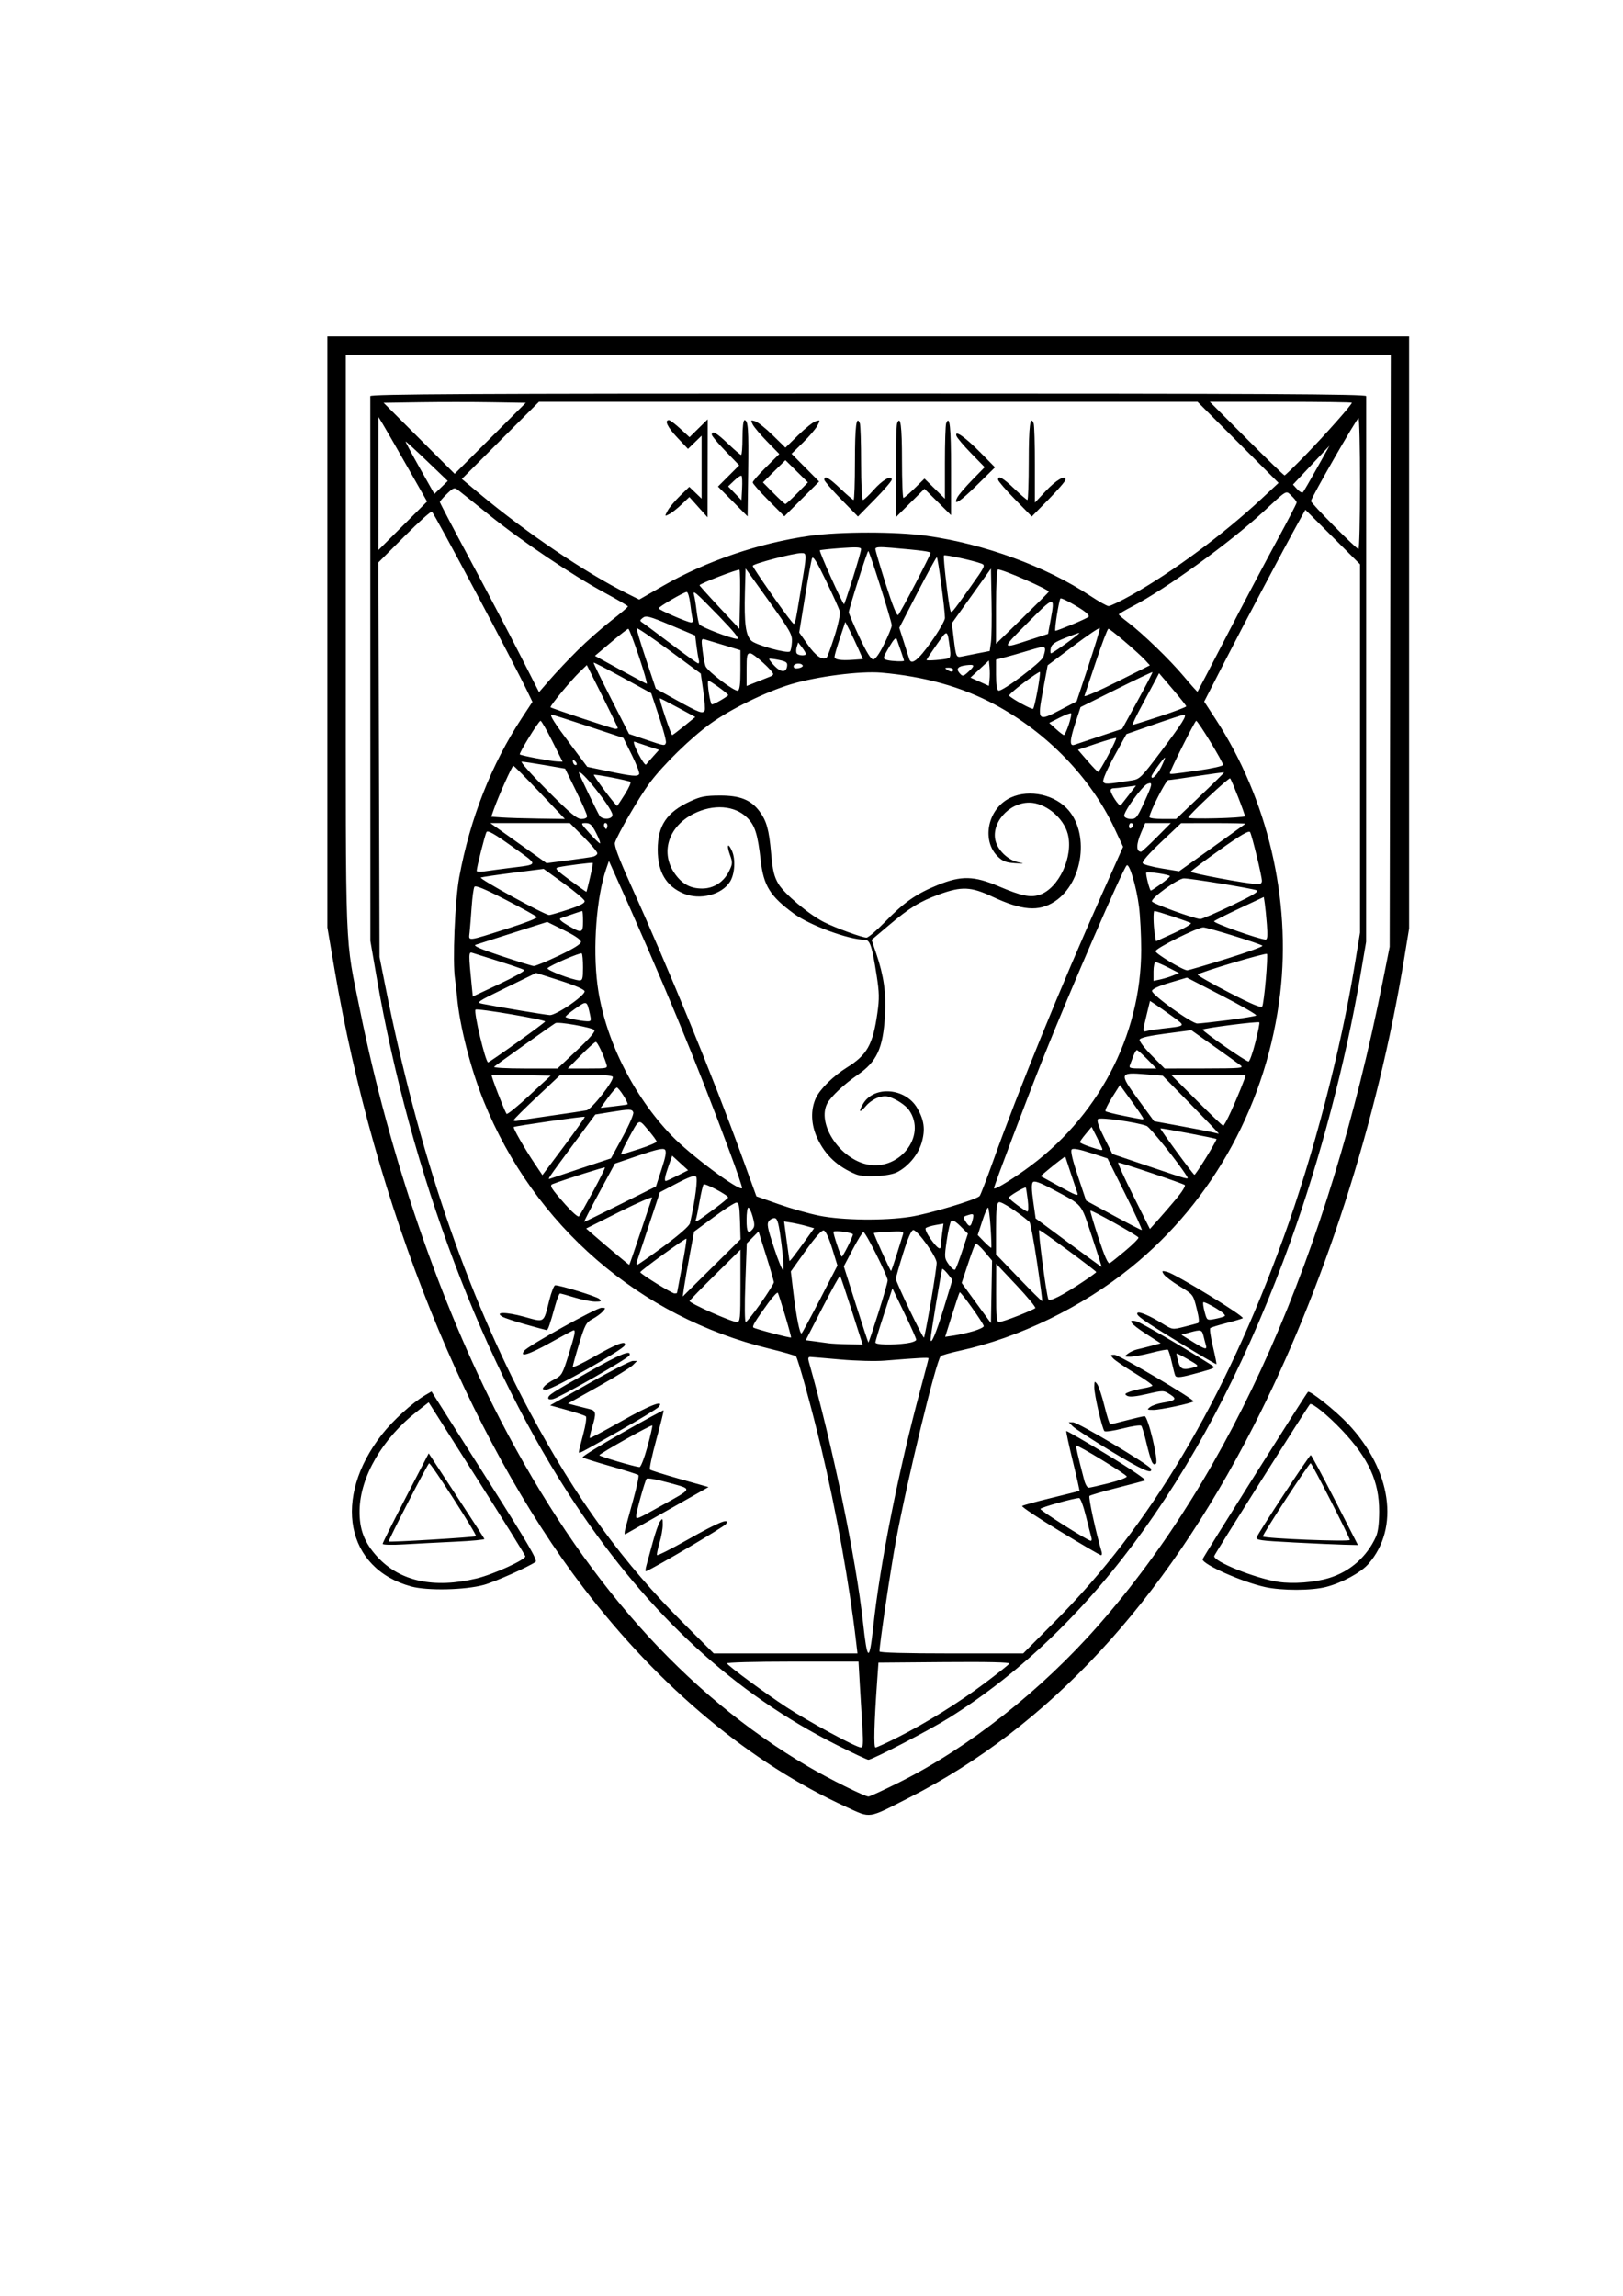 <?xml version="1.0" encoding="UTF-8" standalone="no"?>
<svg
   xmlns:dc="http://purl.org/dc/elements/1.1/"
   xmlns:cc="http://creativecommons.org/ns#"
   xmlns:rdf="http://www.w3.org/1999/02/22-rdf-syntax-ns#"
   xmlns:svg="http://www.w3.org/2000/svg"
   xmlns="http://www.w3.org/2000/svg"
   xmlns:sodipodi="http://sodipodi.sourceforge.net/DTD/sodipodi-0.dtd"
   xmlns:inkscape="http://www.inkscape.org/namespaces/inkscape"
   width="210mm"
   height="297mm"
   viewBox="0 0 210 297"
   version="1.1"
   id="svg8"
   inkscape:version="1.0.2-2 (e86c870879, 2021-01-15)"
   sodipodi:docname="abjuration.svg">
  <defs
     id="defs2" />
  <sodipodi:namedview
     id="base"
     pagecolor="#ffffff"
     bordercolor="#666666"
     borderopacity="1.0"
     inkscape:pageopacity="0.0"
     inkscape:pageshadow="2"
     inkscape:zoom="0.98994949"
     inkscape:cx="562.05196"
     inkscape:cy="452.7968"
     inkscape:document-units="mm"
     inkscape:current-layer="layer1"
     inkscape:document-rotation="0"
     showgrid="false"
     inkscape:window-width="3736"
     inkscape:window-height="2126"
     inkscape:window-x="93"
     inkscape:window-y="-11"
     inkscape:window-maximized="1" />
  <g
     inkscape:label="Layer 1"
     inkscape:groupmode="layer"
     id="layer1">
    <path
       style="fill:#000000;stroke-width:0.265"
       d="M 109.524,233.77 C 97.138,228.123 85.341,218.294 75.514,205.431 60.444,185.706 48.487,156.001 43.273,125.334 l -0.913,-5.367 V 81.736 43.506 h 69.982 69.982 v 38.308 38.308 l -0.65,3.96 c -3.46,21.079 -10.448,42.765 -19.454,60.374 -11.737,22.948 -26.528,38.905 -44.587,48.102 -5.435,2.768 -4.883,2.685 -8.11,1.214 z m 6.875,-3.219 c 8.98,-4.491 18.321,-11.86 25.741,-20.308 17.309,-19.707 29.674,-47.729 36.798,-83.394 l 0.872,-4.366 0.072,-38.298 0.072,-38.298 H 112.348 44.741 l 6e-5,37.24 c 6e-5,41.517 -0.148,37.75 1.868,47.691 3.804,18.76 10.333,37.798 18.131,52.868 10.702,20.682 23.836,35.466 39.864,44.869 2.694,1.581 7.26,3.848 7.767,3.858 0.162,0.003 1.974,-0.835 4.028,-1.862 z m -8.158,-4.825 C 95.04,219.089 84.059,208.987 74.529,194.715 62.564,176.797 53.092,151.703 48.718,126.333 l -0.796,-4.617 -0.006,-35.07 c -0.003,-19.289 -0.004,-35.219 -0.003,-35.401 0.002,-0.264 13.066,-0.331 64.429,-0.331 51.363,0 64.427,0.067 64.429,0.331 0.002,0.182 2.7e-4,16.141 -0.003,35.464 l -0.006,35.133 -0.787,4.606 c -1.877,10.982 -5.179,23.532 -8.954,34.033 -10.463,29.104 -25.456,50.025 -44.279,61.784 -2.51,1.568 -9.876,5.392 -10.385,5.391 -0.154,-2.1e-4 -2.007,-0.868 -4.117,-1.929 z m 3.346,-2.237 c -0.089,-1.419 -0.238,-3.919 -0.333,-5.556 l -0.171,-2.977 h -8.581 c -4.829,0 -8.518,0.101 -8.438,0.231 0.253,0.409 4.966,3.877 7.714,5.676 2.839,1.859 8.997,5.193 9.605,5.201 0.296,0.004 0.335,-0.48 0.203,-2.575 z m 4.53,1.282 c 3.724,-1.877 7.918,-4.487 11.339,-7.056 1.643,-1.234 3.059,-2.361 3.148,-2.505 0.105,-0.171 -2.807,-0.237 -8.389,-0.192 l -8.551,0.07 -0.169,2.381 c -0.39,5.495 -0.467,8.599 -0.214,8.599 0.143,0 1.418,-0.584 2.835,-1.298 z m -5.347,-12.395 c -0.884,-7.562 -2.58,-16.976 -4.508,-25.033 -1.228,-5.128 -3.017,-11.621 -3.273,-11.877 -0.111,-0.111 -1.655,-0.557 -3.431,-0.99 -16.838,-4.112 -30.464,-15.913 -36.967,-32.016 -1.701,-4.212 -3.135,-9.819 -3.451,-13.494 -0.069,-0.8 -0.186,-1.836 -0.26,-2.302 -0.345,-2.169 -0.017,-10.163 0.54,-13.177 1.404,-7.591 4.168,-14.619 8.102,-20.604 l 1.369,-2.083 -0.588,-1.224 c -1.907,-3.972 -11.954,-22.887 -12.417,-23.378 -0.101,-0.107 -1.7,1.327 -3.554,3.185 l -3.371,3.379 0.074,25.522 0.074,25.522 0.736,3.704 c 4.269,21.487 10.445,39.684 18.734,55.194 5.953,11.14 12.035,19.483 19.989,27.422 l 3.778,3.77 h 9.301 9.301 z m -27.119,-9.904 c 0.14,-0.483 0.509,-1.83 0.821,-2.994 0.312,-1.164 0.727,-2.352 0.923,-2.639 0.33,-0.483 0.357,-0.452 0.357,0.415 0,0.515 -0.186,1.562 -0.413,2.327 -0.227,0.764 -0.376,1.481 -0.331,1.592 0.045,0.111 1.808,-0.774 3.918,-1.968 4.058,-2.295 5.546,-2.904 5.01,-2.049 -0.219,0.35 -9.036,5.559 -10.341,6.11 -0.109,0.046 -0.084,-0.311 0.056,-0.794 z m -2.761,-4.626 c 0.103,-0.412 0.569,-2.119 1.035,-3.792 0.467,-1.673 0.774,-3.123 0.683,-3.222 -0.091,-0.099 -1.713,-0.618 -3.604,-1.154 -1.892,-0.536 -3.522,-1.051 -3.622,-1.144 -0.1,-0.093 2.201,-1.52 5.113,-3.17 2.913,-1.65 5.329,-2.96 5.369,-2.91 0.04,0.05 -0.384,1.753 -0.942,3.785 -0.559,2.032 -0.928,3.776 -0.821,3.875 0.107,0.099 1.855,0.649 3.884,1.221 l 3.69,1.041 -5.277,2.991 c -2.902,1.645 -5.371,3.045 -5.486,3.11 -0.115,0.065 -0.125,-0.219 -0.022,-0.631 z m 4.551,-2.986 c 4.319,-2.409 4.231,-2.169 1.112,-3.04 -1.527,-0.426 -2.775,-0.649 -2.891,-0.515 -0.214,0.246 -1.35,4.311 -1.35,4.831 0,0.454 0.099,0.414 3.129,-1.276 z m -1.671,-7.695 c 0.401,-1.46 0.683,-2.7 0.627,-2.755 -0.132,-0.13 -6.842,3.642 -6.845,3.847 -0.002,0.144 4.503,1.478 5.191,1.537 0.164,0.014 0.626,-1.169 1.027,-2.63 z m -8.866,0.645 c 0,-0.111 0.253,-1.142 0.563,-2.29 0.317,-1.176 0.462,-2.177 0.331,-2.292 -0.128,-0.113 -1.22,-0.479 -2.426,-0.815 l -2.194,-0.61 5.071,-2.871 c 2.789,-1.579 5.321,-2.871 5.626,-2.871 h 0.555 l -0.557,0.557 c -0.306,0.306 -2.318,1.546 -4.472,2.755 l -3.915,2.199 1.039,0.273 c 0.572,0.15 1.367,0.352 1.767,0.448 0.839,0.202 0.882,0.516 0.327,2.345 -0.217,0.715 -0.354,1.341 -0.304,1.391 0.05,0.05 1.879,-0.922 4.065,-2.16 3.723,-2.108 5.672,-2.855 4.842,-1.855 -0.181,0.218 -2.48,1.617 -5.11,3.109 -5.361,3.042 -5.21,2.964 -5.21,2.687 z m -3.969,-6.924 c 0,-0.407 0.387,-0.659 5.141,-3.354 4.2,-2.381 5.633,-2.967 5.377,-2.2 -0.126,0.378 -8.932,5.416 -9.885,5.655 -0.348,0.087 -0.633,0.042 -0.633,-0.102 z m -0.513,-1.536 c 0.19,-0.229 0.79,-0.643 1.333,-0.92 0.923,-0.471 1.041,-0.676 1.804,-3.131 0.824,-2.651 0.939,-3.206 0.667,-3.206 -0.082,0 -1.443,0.725 -3.025,1.61 -2.765,1.548 -4.071,1.949 -3.357,1.03 0.502,-0.646 9.323,-5.55 9.982,-5.55 0.567,0 0.575,0.026 0.155,0.491 -0.244,0.27 -0.844,0.706 -1.332,0.969 -0.802,0.432 -0.968,0.74 -1.713,3.187 -0.454,1.49 -0.826,2.833 -0.826,2.985 0,0.151 1.22,-0.424 2.712,-1.278 3.011,-1.725 4.281,-2.195 4.008,-1.486 -0.219,0.572 -9.324,5.707 -10.126,5.711 -0.541,0.003 -0.58,-0.054 -0.282,-0.413 z m -2.397,-8.006 c -1.382,-0.389 -2.741,-0.841 -3.02,-1.006 -1.082,-0.639 0.488,-0.633 2.831,0.012 2.686,0.739 2.471,0.882 3.243,-2.16 0.268,-1.055 0.608,-1.918 0.756,-1.918 0.687,0 5.361,1.441 5.705,1.759 0.332,0.306 0.256,0.358 -0.529,0.356 -0.504,-0.001 -1.69,-0.238 -2.636,-0.527 -0.946,-0.289 -1.806,-0.526 -1.911,-0.527 -0.105,-10e-4 -0.382,0.683 -0.615,1.519 -0.73,2.62 -0.949,3.242 -1.133,3.22 -0.098,-0.012 -1.309,-0.339 -2.691,-0.728 z m 44.964,39.113 c 0.889,-8.219 3.278,-20.228 6.113,-30.731 0.575,-2.132 1.046,-3.934 1.046,-4.006 0,-0.127 -1.312,-0.058 -5.689,0.301 -1.164,0.095 -3.724,0.03 -5.689,-0.146 -1.965,-0.175 -3.735,-0.325 -3.933,-0.331 -0.25,-0.008 -0.309,0.171 -0.192,0.583 3.057,10.756 6.119,25.49 7.025,33.801 0.551,5.054 0.818,5.162 1.319,0.529 z m 23.542,-0.728 c 12.337,-12.42 21.87,-28.44 29.564,-49.676 3.852,-10.632 7.376,-24.146 9.208,-35.313 l 0.671,-4.092 V 96.825 73 l -3.535,-3.528 -3.535,-3.528 -0.931,1.679 c -1.778,3.205 -7.005,13.083 -9.577,18.098 l -2.586,5.041 1.496,2.296 c 6.71,10.293 9.766,23.278 8.339,35.429 -1.649,14.044 -8.595,26.811 -19.305,35.48 -6.331,5.125 -14.496,9.098 -22.12,10.764 -1.259,0.275 -2.386,0.598 -2.504,0.718 -0.596,0.605 -4.301,15.87 -5.792,23.866 -0.671,3.599 -2.127,13.404 -2.127,14.324 0,0.165 3.394,0.26 9.297,0.26 h 9.297 z m 0.62,-11.64 c -2.799,-1.701 -5.002,-3.17 -4.895,-3.265 0.107,-0.095 1.802,-0.563 3.766,-1.04 1.965,-0.477 3.604,-0.893 3.644,-0.923 0.04,-0.03 -0.347,-1.76 -0.858,-3.844 -0.512,-2.084 -0.887,-3.831 -0.834,-3.884 0.053,-0.053 2.451,1.334 5.33,3.081 2.879,1.747 5.068,3.234 4.863,3.303 -0.204,0.069 -1.859,0.506 -3.678,0.971 -1.819,0.465 -3.403,0.93 -3.52,1.033 -0.168,0.148 0.831,4.75 1.565,7.211 0.076,0.255 0.041,0.46 -0.078,0.456 -0.119,-0.004 -2.506,-1.399 -5.305,-3.1 z m 4.06,0.792 c -0.076,-0.255 -0.397,-1.505 -0.712,-2.778 -0.315,-1.273 -0.707,-2.312 -0.871,-2.309 -0.706,0.015 -4.964,1.212 -5.01,1.408 -0.049,0.207 6.073,4.08 6.516,4.122 0.119,0.011 0.154,-0.188 0.077,-0.443 z m 2.302,-7.022 c 1.282,-0.326 2.307,-0.71 2.278,-0.853 -0.057,-0.281 -6.377,-4.136 -6.53,-3.983 -0.082,0.082 0.178,1.212 1.022,4.45 0.142,0.546 0.403,0.989 0.579,0.986 0.176,-0.004 1.369,-0.273 2.651,-0.599 z m 0.19,-4.161 c -2.397,-1.452 -4.596,-2.879 -4.887,-3.17 l -0.529,-0.529 h 0.555 c 0.657,0 9.941,5.539 10.088,6.019 0.237,0.77 -1.122,0.167 -5.226,-2.32 z m 5.345,1.422 c -0.139,-0.27 -0.463,-1.384 -0.72,-2.476 -0.257,-1.091 -0.554,-2.081 -0.66,-2.198 -0.106,-0.118 -1.18,0.038 -2.385,0.346 -1.206,0.308 -2.278,0.464 -2.382,0.346 -0.307,-0.345 -1.323,-4.746 -1.313,-5.694 0.008,-0.793 0.04,-0.828 0.371,-0.391 0.199,0.263 0.626,1.543 0.947,2.844 0.322,1.301 0.661,2.364 0.753,2.361 0.093,-0.002 1.062,-0.239 2.153,-0.525 1.091,-0.286 2.12,-0.522 2.285,-0.525 0.435,-0.007 1.83,5.776 1.479,6.127 -0.19,0.19 -0.353,0.123 -0.528,-0.217 z m -0.235,-7.095 c 0.268,-0.203 0.982,-0.451 1.587,-0.551 1.751,-0.288 1.931,-0.492 0.971,-1.099 -0.832,-0.527 -0.861,-0.527 -2.955,-0.04 -1.412,0.329 -2.262,0.41 -2.558,0.244 -0.381,-0.213 -0.339,-0.288 0.3,-0.531 0.409,-0.155 1.215,-0.358 1.792,-0.45 0.577,-0.092 1.097,-0.246 1.156,-0.341 0.059,-0.095 -0.964,-0.823 -2.272,-1.618 -1.309,-0.795 -2.568,-1.654 -2.8,-1.909 -0.389,-0.429 -0.376,-0.464 0.165,-0.464 0.592,0 10.445,5.809 10.225,6.028 -0.241,0.241 -4.276,1.097 -5.172,1.098 -0.849,5.3e-4 -0.885,-0.03 -0.439,-0.369 z m 3.262,-4.046 c -0.065,-0.109 -0.271,-0.888 -0.457,-1.732 -0.187,-0.843 -0.417,-1.581 -0.511,-1.64 -0.095,-0.058 -1.057,0.124 -2.138,0.404 -1.081,0.281 -2.323,0.509 -2.76,0.507 -0.765,-0.004 -0.775,-0.018 -0.265,-0.404 0.291,-0.22 0.827,-0.465 1.191,-0.545 0.364,-0.08 1.197,-0.29 1.852,-0.468 l 1.191,-0.322 -1.918,-1.239 c -1.982,-1.28 -2.465,-1.919 -1.213,-1.605 0.563,0.141 6.049,3.336 9.613,5.598 0.657,0.417 0.647,0.424 -1.455,1.012 -2.314,0.647 -2.95,0.735 -3.129,0.434 z m 2.461,-1.095 c 0.615,-0.171 0.567,-0.233 -0.788,-1.015 -0.793,-0.458 -1.472,-0.804 -1.507,-0.769 -0.035,0.035 0.057,0.504 0.206,1.042 0.284,1.029 0.626,1.15 2.09,0.742 z m -1.969,-3.221 c -4.758,-2.896 -5.666,-3.542 -5.379,-3.829 0.208,-0.208 1.658,0.417 3.222,1.391 1.281,0.797 1.292,0.799 2.776,0.425 0.819,-0.206 1.627,-0.421 1.796,-0.478 0.223,-0.075 0.183,-0.593 -0.147,-1.906 -0.452,-1.801 -0.455,-1.805 -2.197,-2.862 -0.959,-0.582 -1.886,-1.282 -2.06,-1.556 -0.289,-0.456 -0.252,-0.482 0.436,-0.31 1.115,0.278 10.14,5.808 9.786,5.997 -0.167,0.089 -1.137,0.376 -2.156,0.637 -1.019,0.262 -1.939,0.549 -2.045,0.64 -0.106,0.09 0.045,1.161 0.336,2.378 0.291,1.218 0.495,2.248 0.454,2.288 -0.041,0.041 -2.211,-1.226 -4.822,-2.815 z m 3.461,0.347 c -0.076,-0.255 -0.216,-0.79 -0.311,-1.191 -0.194,-0.813 -0.337,-0.847 -1.818,-0.436 l -1.04,0.289 1.437,0.894 c 1.64,1.021 1.925,1.094 1.732,0.443 z m 2.412,-3.736 c 0.205,-0.115 -0.217,-0.506 -1.143,-1.06 -0.807,-0.483 -1.527,-0.819 -1.6,-0.747 -0.072,0.072 0.003,0.631 0.168,1.243 0.297,1.102 0.307,1.11 1.274,0.929 0.536,-0.1 1.121,-0.264 1.3,-0.364 z m -48.227,-0.721 c -0.773,-2.415 -1.454,-4.44 -1.514,-4.5 -0.06,-0.06 -1.084,1.789 -2.276,4.108 l -2.167,4.217 1.133,0.146 c 0.623,0.08 1.43,0.191 1.794,0.246 0.364,0.055 1.511,0.116 2.549,0.136 l 1.887,0.036 z m 7.119,4.222 c 0.675,-0.092 1.224,-0.301 1.219,-0.463 -0.005,-0.162 -0.7,-1.724 -1.545,-3.47 l -1.536,-3.175 -1.101,3.362 c -0.606,1.849 -1.101,3.486 -1.101,3.638 0,0.309 2.172,0.367 4.064,0.108 z m -3.688,-3.909 c 0.666,-2.097 1.212,-4.004 1.212,-4.238 0,-0.561 -2.851,-6.237 -3.133,-6.237 -0.12,0 -0.741,0.998 -1.38,2.218 l -1.162,2.218 1.56,4.926 c 0.858,2.709 1.589,4.926 1.625,4.926 0.036,0 0.611,-1.716 1.277,-3.812 z m 8.465,-0.612 1.125,-3.693 -0.606,-0.76 c -0.333,-0.418 -0.652,-0.705 -0.708,-0.638 -0.105,0.125 -1.523,8.652 -1.514,9.105 0.017,0.859 0.73,-0.823 1.702,-4.014 z m -20.512,0.963 c -0.452,-1.516 -0.88,-2.854 -0.952,-2.972 -0.071,-0.118 -0.632,0.477 -1.247,1.323 -1.686,2.321 -2.093,2.994 -1.918,3.17 0.166,0.166 4.758,1.38 4.873,1.288 0.036,-0.029 -0.304,-1.293 -0.756,-2.809 z m 18.839,-1.745 c 0.423,-2.448 0.765,-4.749 0.76,-5.113 -0.01,-0.782 -2.475,-4.233 -3.023,-4.233 -0.25,0 -0.696,1.02 -1.318,3.014 -0.517,1.657 -0.941,3.14 -0.941,3.294 0,0.416 3.503,7.74 3.638,7.605 0.063,-0.063 0.461,-2.118 0.884,-4.567 z m 5.546,3.722 c 0.72,-0.214 1.31,-0.499 1.31,-0.633 0,-0.323 -2.984,-4.513 -3.118,-4.379 -0.057,0.057 -0.503,1.376 -0.991,2.93 l -0.887,2.827 1.189,-0.178 c 0.654,-0.098 1.778,-0.353 2.498,-0.567 z m -19.865,-4.139 2.24,-4.339 -0.688,-2.229 c -0.43,-1.393 -0.84,-2.259 -1.093,-2.31 -0.257,-0.051 -1.107,0.902 -2.328,2.612 l -1.923,2.693 0.322,2.679 c 0.377,3.139 0.847,5.482 1.071,5.336 0.087,-0.057 1.167,-2.056 2.399,-4.443 z m -10.31,-1.706 v -4.683 l -3.241,3.204 c -1.783,1.762 -3.286,3.304 -3.342,3.426 -0.116,0.255 5.422,2.727 6.12,2.732 0.424,0.003 0.463,-0.395 0.463,-4.68 z m 2.624,2.244 c 0.934,-1.329 1.698,-2.546 1.698,-2.704 0,-0.159 -0.446,-1.704 -0.991,-3.434 l -0.991,-3.145 -0.761,0.768 -0.761,0.768 -0.184,5.093 c -0.108,2.987 -0.086,5.088 0.054,5.082 0.131,-0.006 1.003,-1.099 1.936,-2.427 z m 28.946,-6.695 c -0.543,-0.65 -1.067,-1.093 -1.163,-0.985 -0.097,0.108 -0.537,1.29 -0.979,2.626 l -0.803,2.429 0.825,1.143 c 0.454,0.629 1.306,1.798 1.893,2.598 l 1.068,1.455 0.073,-4.042 0.073,-4.042 z m 4.34,8.32 c 1.132,-0.447 2.139,-0.894 2.239,-0.992 0.1,-0.098 -0.996,-1.429 -2.436,-2.957 l -2.617,-2.778 -0.011,3.77 c -0.01,3.151 0.053,3.77 0.379,3.77 0.214,0 1.316,-0.366 2.447,-0.814 z m 2.46,-6.957 c -0.412,-2.743 -0.85,-5.074 -0.973,-5.18 -1.464,-1.27 -3.631,-2.679 -3.938,-2.56 -0.309,0.119 -0.386,0.801 -0.386,3.448 v 3.3 l 2.947,3.066 c 1.621,1.686 2.982,3.032 3.023,2.99 0.042,-0.042 -0.261,-2.32 -0.674,-5.063 z m 6.146,2.422 c 0.837,-0.562 1.521,-1.066 1.521,-1.12 0,-0.161 -7.165,-5.438 -7.383,-5.438 -0.178,0 0.885,8.076 1.179,8.95 0.129,0.384 1.887,-0.514 4.683,-2.391 z m -44.575,-7.749 c -0.061,-1.971 -0.145,-2.376 -0.489,-2.352 -0.228,0.016 -1.548,0.865 -2.932,1.888 l -2.517,1.859 -0.563,3.007 c -0.31,1.654 -0.641,3.543 -0.736,4.198 l -0.173,1.191 3.742,-3.704 3.742,-3.704 z m -8.143,9.315 c 0,-0.043 0.295,-1.613 0.655,-3.49 0.36,-1.877 0.61,-3.457 0.555,-3.513 -0.111,-0.111 -5.973,4.142 -5.973,4.333 0,0.212 4.09,2.747 4.432,2.747 0.182,2e-5 0.331,-0.035 0.331,-0.077 z m 13.513,-6.322 c -0.326,-2.546 -0.507,-3.269 -0.837,-3.332 -0.232,-0.044 -0.582,0.113 -0.778,0.35 -0.305,0.367 -0.212,0.871 0.639,3.455 0.548,1.664 1.085,2.97 1.194,2.902 0.109,-0.067 0.011,-1.586 -0.218,-3.374 z m 14.928,1.306 c 0.376,-1.201 0.738,-2.365 0.805,-2.588 0.104,-0.345 -0.166,-0.39 -1.796,-0.301 -1.055,0.058 -1.947,0.131 -1.983,0.162 -0.076,0.067 2.115,4.91 2.221,4.91 0.039,0 0.378,-0.982 0.753,-2.183 z m 8.467,-0.427 0.726,-2.213 -0.953,-0.953 c -0.611,-0.611 -1.044,-0.862 -1.207,-0.698 -0.139,0.141 -0.401,1.279 -0.581,2.53 -0.318,2.21 -0.31,2.298 0.281,3.129 0.335,0.47 0.698,0.757 0.808,0.636 0.11,-0.12 0.526,-1.215 0.925,-2.432 z m 16.762,-1.879 c -1.48,-4.429 -1.058,-3.929 -5.17,-6.127 -1.521,-0.813 -2.251,-1.075 -2.448,-0.88 -0.198,0.197 -0.189,0.93 0.032,2.489 l 0.313,2.21 4.228,3.133 c 2.325,1.723 4.26,3.133 4.299,3.133 0.039,0 -0.525,-1.782 -1.253,-3.96 z M 82.858,159.459 c 0.761,-2.292 1.442,-4.325 1.513,-4.517 0.071,-0.193 -1.819,0.625 -4.2,1.818 l -4.329,2.168 1.052,0.914 c 1.721,1.494 4.458,3.785 4.522,3.785 0.032,0 0.682,-1.875 1.443,-4.167 z m 3.029,1.762 c 1.989,-1.468 3.308,-2.627 3.387,-2.977 0.683,-3.031 1.041,-5.771 0.787,-6.025 -0.206,-0.206 -0.906,0.038 -2.482,0.864 l -2.196,1.15 -1.406,4.233 c -0.773,2.328 -1.473,4.442 -1.554,4.696 -0.081,0.255 -0.068,0.463 0.029,0.463 0.097,0 1.643,-1.082 3.435,-2.405 z m 59.756,0.553 c 0.948,-0.8 1.698,-1.553 1.667,-1.672 -0.064,-0.248 -6.081,-3.616 -6.22,-3.482 -0.05,0.048 0.42,1.637 1.045,3.53 0.799,2.421 1.232,3.388 1.46,3.261 0.178,-0.1 1.099,-0.837 2.047,-1.637 z m -41.3,-1.496 0.997,-1.387 -0.997,-0.281 c -0.548,-0.154 -1.423,-0.351 -1.943,-0.437 l -0.946,-0.156 0.33,2.474 c 0.182,1.361 0.343,2.533 0.359,2.606 0.03,0.14 0.563,-0.543 2.2,-2.819 z m 5.349,0.976 c 0.366,-0.723 0.666,-1.425 0.666,-1.561 0,-0.228 -2.308,-0.55 -2.508,-0.35 -0.109,0.109 0.927,3.225 1.073,3.225 0.057,0 0.403,-0.591 0.769,-1.314 z m 12.043,-0.104 c 0,-0.198 0.077,-0.921 0.171,-1.607 l 0.171,-1.247 -1.031,0.184 c -0.567,0.101 -1.134,0.279 -1.261,0.395 -0.127,0.116 0.162,0.757 0.64,1.423 0.882,1.228 1.31,1.506 1.31,0.852 z m 6.438,-2.37 c -0.092,-1.409 -0.245,-2.562 -0.339,-2.562 -0.094,0 -0.431,0.8 -0.749,1.778 l -0.578,1.778 0.837,0.863 c 0.46,0.475 0.873,0.827 0.917,0.783 0.044,-0.044 0.005,-1.233 -0.088,-2.642 z m -30.779,0.215 c 0.265,-0.319 0.264,-0.636 -0.002,-1.587 -0.183,-0.654 -0.436,-1.189 -0.563,-1.189 -0.127,0 -0.23,0.714 -0.23,1.587 0,1.611 0.199,1.908 0.795,1.189 z m 48.219,-4.501 -2.313,-4.635 -2.183,-0.711 c -1.454,-0.474 -2.271,-0.623 -2.447,-0.446 -0.176,0.176 0.09,1.325 0.798,3.441 l 1.063,3.177 3.5,1.901 c 1.925,1.046 3.589,1.903 3.697,1.905 0.109,0.002 -0.843,-2.082 -2.116,-4.631 z m 6.603,0.565 c 0.717,-0.856 1.206,-1.645 1.087,-1.753 -0.218,-0.199 -8.249,-2.908 -8.619,-2.908 -0.11,0 0.768,1.933 1.952,4.296 l 2.151,4.296 1.062,-1.187 c 0.584,-0.653 1.649,-1.888 2.366,-2.744 z m -26.416,2.946 c 0.253,-0.943 0.204,-1.039 -0.429,-0.845 -0.808,0.248 -0.811,0.255 -0.418,0.885 0.444,0.71 0.648,0.7 0.846,-0.04 z m -45.517,-2.225 4.591,-2.291 0.728,-2.234 c 0.54,-1.658 0.651,-2.311 0.429,-2.533 -0.221,-0.221 -1.094,-0.027 -3.384,0.755 l -3.085,1.053 -2.04,3.77 c -1.122,2.074 -1.993,3.77 -1.935,3.77 0.058,0 2.171,-1.031 4.696,-2.291 z m 12.169,0.587 c 0.97,-0.719 1.762,-1.374 1.759,-1.455 -0.011,-0.301 -2.994,-1.883 -3.171,-1.681 -0.101,0.116 -0.336,1.103 -0.523,2.195 -0.187,1.091 -0.403,2.15 -0.48,2.352 -0.177,0.465 0.111,0.297 2.414,-1.411 z m 25.312,1.05 c 2.382,-0.367 8.55,-2.214 8.994,-2.693 0.114,-0.123 0.888,-2.128 1.721,-4.457 3.248,-9.085 8.774,-22.641 14.07,-34.516 l 2.768,-6.206 -1.121,-2.393 c -3.067,-6.55 -8.713,-12.385 -15.501,-16.022 -4.229,-2.266 -9.068,-3.622 -14.672,-4.111 -2.698,-0.235 -8.332,0.489 -11.688,1.503 -3.247,0.981 -7.777,3.196 -10.394,5.084 -2.57,1.854 -6.154,5.352 -7.901,7.713 -1.339,1.81 -4.128,6.605 -4.471,7.688 -0.119,0.374 0.496,2.025 1.97,5.292 5.079,11.257 10.742,25.079 14.41,35.174 l 1.923,5.292 2.869,1.012 c 1.578,0.557 3.94,1.228 5.25,1.492 3,0.605 8.37,0.673 11.774,0.148 z m -7.011,-5.501 c -2.393,-0.987 -3.981,-2.474 -5.009,-4.692 -0.812,-1.751 -0.879,-3.639 -0.185,-5.159 0.536,-1.173 2.271,-2.882 4.039,-3.978 2.594,-1.608 3.343,-2.945 3.924,-7.002 0.27,-1.889 0.256,-2.673 -0.092,-4.895 -0.611,-3.904 -0.86,-4.63 -1.589,-4.63 -2.008,0 -7.056,-1.856 -9.09,-3.343 -3.098,-2.264 -3.95,-3.625 -4.323,-6.908 -0.386,-3.399 -0.737,-4.513 -1.735,-5.511 -1.612,-1.612 -4.395,-1.817 -6.968,-0.513 -3.283,1.664 -4.326,5.09 -2.371,7.789 0.952,1.314 1.995,1.871 3.503,1.871 1.481,0 2.789,-0.842 3.472,-2.237 0.475,-0.971 0.482,-1.114 0.099,-2.179 -0.441,-1.226 -0.231,-1.579 0.276,-0.466 0.488,1.07 0.376,2.989 -0.232,3.972 -1.059,1.713 -3.889,2.447 -6.014,1.559 -2.268,-0.948 -3.356,-2.788 -3.356,-5.676 0,-3.116 1.167,-4.848 4.221,-6.261 1.336,-0.619 1.943,-0.736 3.836,-0.741 2.588,-0.007 4.009,0.56 5.108,2.039 0.926,1.248 1.238,2.37 1.512,5.456 0.195,2.188 0.383,2.978 0.931,3.913 0.755,1.289 3.966,3.987 5.91,4.966 1.485,0.748 4.936,2.005 5.503,2.005 0.226,0 1.32,-0.933 2.432,-2.074 2.453,-2.518 4.006,-3.6 6.783,-4.73 3.034,-1.234 4.675,-1.2 7.885,0.165 2.945,1.252 4.098,1.493 5.28,1.103 2.505,-0.827 4.433,-4.998 3.652,-7.899 -0.568,-2.108 -2.911,-4.009 -4.96,-4.023 -2.726,-0.019 -5.097,2.791 -4.325,5.127 0.391,1.185 1.639,2.312 2.843,2.57 0.902,0.193 0.863,0.206 -0.399,0.13 -1.112,-0.067 -1.563,-0.239 -2.187,-0.837 -2.07,-1.984 -1.418,-5.868 1.249,-7.431 2.251,-1.319 5.666,-0.815 7.604,1.124 3.064,3.064 2.229,9.67 -1.53,12.115 -2.049,1.333 -4.207,1.16 -8.061,-0.646 -2.757,-1.292 -3.968,-1.343 -6.854,-0.29 -2.543,0.928 -3.815,1.71 -6.593,4.057 l -2.163,1.827 0.601,1.774 c 0.976,2.879 1.3,5.157 1.133,7.961 -0.257,4.325 -1.039,6.016 -3.59,7.769 -1.711,1.175 -3.446,2.815 -3.892,3.678 -1.287,2.488 1.363,6.783 4.801,7.782 4.313,1.254 8.255,-3.542 5.75,-6.995 -0.277,-0.382 -1.033,-0.96 -1.681,-1.286 -0.995,-0.5 -1.329,-0.55 -2.152,-0.323 -0.536,0.148 -1.284,0.638 -1.664,1.088 -0.864,1.027 -1.083,0.876 -0.387,-0.268 1.433,-2.357 5.469,-2.02 6.98,0.583 0.911,1.569 1.067,2.781 0.577,4.469 -0.45,1.547 -1.702,3.063 -3.153,3.816 -1.069,0.555 -4.275,0.725 -5.345,0.284 z m -34.018,2.222 c 0.897,-1.655 1.586,-3.053 1.533,-3.106 -0.076,-0.076 -4.952,1.471 -6.754,2.144 -0.458,0.171 -0.24,0.524 1.636,2.646 0.855,0.968 1.645,1.662 1.755,1.542 0.11,-0.12 0.933,-1.571 1.83,-3.226 z m 56.248,1.09 c -0.104,-0.837 -0.217,-1.552 -0.252,-1.589 -0.129,-0.136 -2.259,1.132 -2.198,1.307 0.088,0.251 2.128,1.762 2.409,1.785 0.126,0.01 0.144,-0.666 0.041,-1.503 z m 6.412,-0.926 c -0.067,-0.182 -0.447,-1.314 -0.844,-2.516 l -0.723,-2.185 -0.705,0.525 c -0.388,0.289 -1.104,0.862 -1.591,1.273 l -0.886,0.748 2.209,1.213 c 2.408,1.322 2.724,1.439 2.541,0.941 z m -44.92,-5.143 c -4.394,-11.851 -8.777,-22.441 -15.091,-36.46 l -0.595,-1.32 -0.349,1.009 c -1.264,3.652 -1.758,10.196 -1.134,15.017 0.885,6.829 4.549,14.273 9.607,19.518 2.419,2.509 8.702,7.192 9.106,6.788 0.057,-0.057 -0.638,-2.106 -1.545,-4.552 z m 38.106,2.223 c 9.418,-6.664 15.078,-17.37 15.08,-28.523 5.3e-4,-1.832 -0.127,-4.333 -0.282,-5.556 -0.33,-2.593 -1.255,-5.688 -1.597,-5.346 -0.535,0.535 -7.235,15.985 -10.819,24.949 -2.021,5.054 -6.351,16.509 -6.351,16.8 0,0.276 1.714,-0.728 3.969,-2.323 z m -44.917,0.705 1.368,-0.693 -1.029,-0.943 -1.029,-0.943 -0.459,1.305 c -0.485,1.377 -0.593,1.967 -0.359,1.967 0.078,0 0.757,-0.312 1.509,-0.693 z m -12.34,-0.996 3.73,-1.238 1.518,-2.785 c 0.835,-1.532 1.452,-2.957 1.372,-3.167 -0.171,-0.444 -0.437,-0.447 -3.003,-0.031 l -1.914,0.311 -2.542,3.44 c -3.738,5.057 -3.706,5.01 -3.273,4.85 0.211,-0.078 2.062,-0.699 4.113,-1.38 z m 78.253,1.094 c -1.009,-1.654 -4.77,-6.364 -5.215,-6.53 -1.322,-0.494 -6.017,-1.157 -6.286,-0.888 -0.188,0.188 0.059,0.935 0.795,2.398 l 1.068,2.125 4.706,1.592 c 5.237,1.772 5.215,1.766 4.933,1.303 z m -77.912,-7.711 c -0.105,-0.091 -9.024,1.192 -9.192,1.323 -0.13,0.101 1.423,2.819 2.677,4.686 l 1.033,1.539 2.792,-3.73 c 1.536,-2.051 2.746,-3.77 2.69,-3.818 z m 80.42,5.236 c 0.769,-1.253 1.361,-2.313 1.316,-2.357 -0.112,-0.109 -7.181,-1.453 -7.251,-1.378 -0.085,0.091 4.239,5.996 4.398,6.005 0.076,0.004 0.768,-1.017 1.537,-2.27 z M 82.76,148.623 c 1.209,-0.394 2.199,-0.818 2.199,-0.943 0,-0.125 -0.5,-0.807 -1.111,-1.517 -1.266,-1.469 -1.068,-1.572 -2.674,1.39 -0.532,0.982 -0.888,1.786 -0.79,1.786 0.098,0 1.167,-0.322 2.376,-0.716 z m 59.878,0.046 c 0,-0.078 -0.313,-0.759 -0.696,-1.515 l -0.696,-1.374 -0.759,0.909 c -0.418,0.5 -0.759,0.982 -0.759,1.071 0,0.089 0.566,0.35 1.257,0.58 1.445,0.481 1.654,0.522 1.654,0.328 z m 11.497,-5.743 -3.692,-3.767 -2.249,-0.187 c -3.363,-0.279 -3.406,-0.121 -0.907,3.289 l 2.042,2.786 3.203,0.587 c 1.762,0.323 3.619,0.681 4.129,0.797 0.509,0.115 0.98,0.222 1.046,0.236 0.066,0.015 -1.541,-1.669 -3.572,-3.741 z m 5.116,0.923 c 0.818,-1.79 1.907,-4.476 1.907,-4.706 0,-0.067 -2.171,-0.122 -4.825,-0.122 h -4.825 l 3.299,3.307 c 1.815,1.819 3.373,3.307 3.463,3.307 0.09,0 0.531,-0.804 0.98,-1.786 z m -87.786,0.458 c 2.11,-0.299 4.103,-0.601 4.429,-0.671 0.695,-0.149 3.64,-3.926 3.384,-4.34 -0.104,-0.168 -1.456,-0.277 -3.455,-0.277 h -3.284 l -3.023,2.844 c -1.663,1.564 -3.035,2.936 -3.051,3.048 -0.015,0.112 0.24,0.144 0.568,0.071 0.327,-0.073 2.322,-0.377 4.432,-0.676 z m 76.465,0.383 c 0,-0.083 -0.679,-1.09 -1.51,-2.238 l -1.51,-2.087 -1.017,1.608 c -0.559,0.884 -0.942,1.683 -0.85,1.775 0.092,0.092 1.139,0.361 2.328,0.598 2.738,0.545 2.558,0.521 2.558,0.345 z m -80.442,-5.611 c -2.073,-0.041 -3.813,-0.029 -3.868,0.025 -0.09,0.09 1.593,4.46 1.922,4.993 0.076,0.123 1.393,-0.938 2.926,-2.36 l 2.788,-2.584 z m 13.702,3.791 c 0.176,-0.156 -1.159,-2.246 -1.388,-2.172 -0.144,0.047 -0.671,0.655 -1.172,1.352 l -0.91,1.267 1.701,-0.194 c 0.936,-0.106 1.731,-0.22 1.769,-0.253 z m -6.546,-6.998 c 1.699,-1.594 2.424,-2.444 2.245,-2.629 -0.331,-0.342 -4.667,-1.106 -5.027,-0.886 -0.516,0.315 -7.677,5.411 -7.924,5.639 -0.145,0.133 1.544,0.232 3.973,0.232 h 4.224 z m 3.812,1.76 c -0.398,-1.257 -1.161,-2.844 -1.367,-2.844 -0.119,0 -0.983,0.774 -1.92,1.72 l -1.705,1.72 h 2.59 c 2.565,0 2.588,-0.006 2.401,-0.595 z m 70.003,-0.595 c -0.643,-0.655 -1.251,-1.191 -1.352,-1.191 -0.101,0 -0.302,0.327 -0.447,0.728 -0.145,0.4 -0.348,0.936 -0.451,1.191 -0.168,0.414 0.003,0.463 1.616,0.463 h 1.803 z m 12.039,0.767 c -0.291,-0.224 -1.839,-1.336 -3.44,-2.47 l -2.91,-2.063 -3.286,0.431 c -2.209,0.29 -3.325,0.547 -3.405,0.787 -0.065,0.196 0.636,1.117 1.559,2.048 l 1.677,1.692 5.167,-0.008 c 4.705,-0.008 5.12,-0.045 4.638,-0.416 z m -93.646,-2.909 c 1.956,-1.397 3.612,-2.63 3.681,-2.741 0.14,-0.226 -8.789,-1.754 -9.003,-1.541 -0.272,0.272 1.291,6.821 1.628,6.821 0.076,0 1.738,-1.143 3.695,-2.54 z m 95.589,-0.082 c 0.341,-1.345 0.569,-2.496 0.506,-2.559 -0.157,-0.157 -7.346,0.765 -7.331,0.94 0.023,0.265 5.677,4.194 5.941,4.13 0.145,-0.036 0.543,-1.165 0.884,-2.51 z m -12.129,-1.739 c 3.202,-0.364 3.149,-0.305 1.408,-1.57 -0.847,-0.615 -1.85,-1.321 -2.23,-1.568 l -0.69,-0.45 -0.435,1.792 c -0.538,2.219 -0.538,2.254 0.03,2.094 0.255,-0.072 1.118,-0.205 1.918,-0.296 z m 8.585,-1.105 c 1.899,-0.241 3.54,-0.512 3.645,-0.602 0.105,-0.09 -1.868,-1.229 -4.385,-2.53 l -4.577,-2.367 -2.227,0.658 c -1.385,0.409 -2.252,0.806 -2.294,1.05 -0.083,0.479 5.121,4.229 5.868,4.229 0.284,0 2.071,-0.197 3.97,-0.438 z m -82.55,-0.686 c -0.408,-1.87 -0.39,-1.862 -1.906,-0.806 -0.761,0.53 -1.327,1.022 -1.257,1.092 0.156,0.156 1.895,0.502 2.734,0.544 0.561,0.028 0.599,-0.047 0.429,-0.829 z m -2.598,-1.298 c 1.177,-0.814 1.942,-1.521 1.895,-1.753 -0.048,-0.242 -1.25,-0.763 -3.174,-1.378 l -3.096,-0.989 -3.915,1.912 c -3.805,1.858 -3.889,1.918 -2.989,2.093 2.354,0.46 8.133,1.425 8.688,1.45 0.348,0.016 1.481,-0.569 2.591,-1.336 z m 90.033,-3.254 c 0.15,-1.722 0.218,-3.219 0.151,-3.327 -0.114,-0.185 -8.652,2.356 -8.964,2.669 -0.082,0.082 1.723,1.117 4.011,2.301 3.003,1.554 4.21,2.06 4.344,1.821 0.102,-0.182 0.308,-1.741 0.458,-3.463 z m -95.952,-1.23 c -0.167,-0.158 -1.556,-0.62 -6.731,-2.24 -0.469,-0.147 -0.473,0.158 -0.058,4.289 l 0.137,1.362 3.426,-1.611 c 1.884,-0.886 3.336,-1.696 3.226,-1.801 z m 7.605,-0.326 c 0,-0.922 -0.071,-1.747 -0.158,-1.834 -0.16,-0.16 -4.023,1.502 -4.429,1.907 -0.219,0.218 3.231,1.542 4.124,1.582 0.394,0.018 0.463,-0.227 0.463,-1.655 z m 76.332,1.026 0.794,-0.323 -1.38,-0.704 c -0.759,-0.387 -1.503,-0.704 -1.654,-0.704 -0.15,0 -0.273,0.545 -0.273,1.212 v 1.212 l 0.86,-0.184 c 0.473,-0.101 1.217,-0.33 1.654,-0.508 z m 6.95,-2.175 c 2.66,-0.826 4.744,-1.584 4.631,-1.683 -0.303,-0.268 -7.084,-2.37 -7.654,-2.372 -0.761,-0.002 -6.177,2.7 -6.177,3.083 0,0.325 3.549,2.464 4.1,2.472 0.145,0.002 2.44,-0.672 5.099,-1.499 z m -86.42,-0.391 c 1.911,-0.908 2.873,-1.508 2.873,-1.793 0,-0.274 -0.788,-0.817 -2.183,-1.502 l -2.183,-1.074 -4.366,1.391 c -2.401,0.765 -4.604,1.469 -4.895,1.564 -0.374,0.122 0.596,0.547 3.307,1.448 2.11,0.701 4.002,1.288 4.205,1.303 0.202,0.015 1.661,-0.586 3.241,-1.337 z m 81.793,-4.212 c -0.178,-0.167 -4.392,-1.568 -4.718,-1.568 -0.17,0 -0.141,1.813 0.046,2.948 l 0.159,0.963 2.359,-1.075 c 1.297,-0.591 2.266,-1.162 2.153,-1.268 z m -88.244,0.642 c 2.075,-0.657 3.71,-1.296 3.633,-1.421 -0.077,-0.124 -1.885,-1.128 -4.019,-2.231 -2.757,-1.426 -3.936,-1.914 -4.076,-1.687 -0.108,0.175 -0.268,1.338 -0.355,2.584 -0.087,1.246 -0.205,2.722 -0.262,3.28 -0.124,1.207 -0.522,1.248 5.079,-0.526 z m 98.08,-0.424 c -0.082,-1.055 -0.205,-2.296 -0.275,-2.759 l -0.127,-0.84 -3.101,1.454 c -1.705,0.8 -3.205,1.556 -3.332,1.681 -0.203,0.199 5.769,2.325 6.65,2.367 0.251,0.012 0.296,-0.456 0.184,-1.902 z m -88.491,-0.463 c 0,-0.728 -0.045,-1.323 -0.099,-1.323 -0.087,0 -1.74,0.557 -2.799,0.943 -0.253,0.092 0.064,0.403 0.926,0.908 1.826,1.071 1.972,1.032 1.972,-0.528 z m 83.931,-2.04 c 2.818,-1.35 3.587,-1.822 3.213,-1.97 -0.63,-0.249 -8.582,-1.549 -9.4,-1.537 -0.755,0.011 -4.26,2.547 -4.125,2.984 0.089,0.286 5.401,2.22 6.248,2.275 0.197,0.013 2.026,-0.776 4.064,-1.752 z m -85.856,0.528 c 1.555,-0.506 2.185,-0.833 2.132,-1.106 -0.041,-0.213 -1.251,-1.236 -2.689,-2.273 l -2.614,-1.886 -3.868,0.495 c -2.127,0.272 -4.043,0.553 -4.257,0.625 -0.349,0.117 8.228,4.826 8.84,4.853 0.137,0.006 1.242,-0.312 2.456,-0.707 z m 2.836,-4.15 c 0.233,-1.003 0.391,-1.851 0.352,-1.885 -0.087,-0.076 -3.532,0.358 -4.407,0.555 -0.566,0.127 -0.416,0.301 1.455,1.683 1.147,0.847 2.107,1.525 2.131,1.506 0.025,-0.019 0.236,-0.855 0.468,-1.858 z m 73.857,0.855 c 0.642,-0.461 1.168,-0.924 1.168,-1.028 0,-0.196 -2.881,-0.632 -3.051,-0.462 -0.127,0.127 0.434,2.328 0.593,2.328 0.068,0 0.648,-0.377 1.291,-0.839 z m 13.074,-0.418 c -5.3e-4,-0.603 -1.269,-5.838 -1.526,-6.297 -0.145,-0.26 -1.172,0.338 -3.898,2.271 -2.035,1.443 -3.733,2.722 -3.773,2.841 -0.064,0.193 7.084,1.536 8.601,1.616 0.403,0.021 0.595,-0.118 0.595,-0.431 z m -97.366,-1.662 c 3.899,-0.494 3.87,-0.274 0.364,-2.776 -2.366,-1.689 -3.177,-2.144 -3.33,-1.869 -0.198,0.353 -1.262,4.564 -1.265,5.008 -10e-4,0.122 0.445,0.154 0.99,0.072 0.546,-0.082 2.004,-0.278 3.241,-0.435 z m 95.228,-5.715 c 0.061,-0.054 -1.785,-0.095 -4.101,-0.092 l -4.211,0.005 -2.587,2.442 c -1.621,1.53 -2.51,2.554 -2.381,2.743 0.113,0.165 1.217,0.467 2.454,0.671 l 2.249,0.37 4.233,-3.021 c 2.328,-1.661 4.283,-3.065 4.344,-3.118 z m -84.446,4.258 c 0.327,-0.073 0.595,-0.276 0.595,-0.451 0,-0.175 -0.8,-1.126 -1.779,-2.112 l -1.779,-1.793 h -5.145 -5.145 l 3.639,2.593 3.639,2.593 2.689,-0.349 c 1.479,-0.192 2.957,-0.408 3.285,-0.481 z m 72.959,-2.503 1.838,-1.852 h -1.656 -1.656 l -0.52,1.213 c -0.665,1.552 -0.667,2.492 -0.006,2.492 0.089,0 0.988,-0.833 1.999,-1.852 z m -72.496,-0.529 c -0.548,-1.081 -0.797,-1.323 -1.365,-1.323 -0.686,0 -0.68,0.016 0.467,1.296 0.639,0.713 1.253,1.308 1.365,1.323 0.112,0.015 -0.099,-0.568 -0.467,-1.296 z m 1.35,-1.251 c -0.269,-0.269 -0.491,0.136 -0.27,0.493 0.167,0.27 0.229,0.27 0.319,0.001 0.061,-0.184 0.04,-0.406 -0.048,-0.494 z m 68.103,0.177 c 0,-0.137 -0.119,-0.249 -0.265,-0.249 -0.146,0 -0.265,0.186 -0.265,0.412 0,0.227 0.119,0.339 0.265,0.249 0.146,-0.09 0.265,-0.276 0.265,-0.412 z m -76.77,-4.218 c -1.79,-1.892 -3.326,-3.44 -3.415,-3.44 -0.166,0 -1.906,3.879 -2.517,5.609 l -0.346,0.979 1.373,0.097 c 0.755,0.053 2.899,0.119 4.765,0.146 l 3.393,0.049 z m 6.126,3.082 c 0,-0.197 -0.64,-1.662 -1.422,-3.255 l -1.422,-2.898 -2.613,-0.453 c -1.437,-0.249 -2.79,-0.451 -3.006,-0.449 -0.216,0.002 1.27,1.671 3.304,3.708 2.971,2.977 3.841,3.704 4.428,3.704 0.438,0 0.731,-0.143 0.731,-0.358 z m 3.278,-0.19 c -0.062,-0.89 -4.337,-6.237 -4.337,-5.424 0,0.145 2.276,4.886 2.653,5.525 0.356,0.603 1.727,0.521 1.684,-0.101 z m 68.784,-1.559 c 1.105,-2.417 1.16,-2.713 0.456,-2.449 -0.688,0.258 -3.191,3.735 -3.016,4.191 0.077,0.201 0.468,0.365 0.869,0.365 0.653,0 0.828,-0.217 1.691,-2.106 z m 7.27,-0.87 c 1.718,-1.637 3.105,-3.007 3.082,-3.044 -0.023,-0.037 -1.58,0.17 -3.459,0.46 -1.879,0.29 -3.571,0.529 -3.759,0.53 -0.305,0.002 -2.435,4.194 -2.435,4.792 0,0.131 0.776,0.238 1.724,0.238 h 1.724 z m 5.779,2.621 c 0.088,-0.088 -1.706,-4.698 -1.907,-4.899 -0.153,-0.153 -5.417,4.781 -5.417,5.077 0,0.236 7.081,0.064 7.323,-0.179 z m -80.214,-2.858 c 0.492,-0.779 0.812,-1.492 0.711,-1.584 -0.187,-0.171 -4.63,-1.029 -4.744,-0.916 -0.034,0.034 0.613,0.974 1.439,2.088 0.826,1.114 1.546,1.981 1.601,1.927 0.054,-0.054 0.501,-0.736 0.993,-1.515 z m 65.228,0.061 0.898,-1.168 -1.284,0.176 c -0.706,0.097 -1.446,0.176 -1.644,0.176 -0.198,0 -0.36,0.112 -0.36,0.249 0,0.48 1.132,2.163 1.312,1.95 0.1,-0.118 0.585,-0.741 1.079,-1.384 z m 0.387,-1.843 c 0.989,-0.157 1.229,-0.394 3.646,-3.605 2.925,-3.886 3.56,-4.903 3.042,-4.875 -0.186,0.01 -1.93,0.576 -3.877,1.257 l -3.539,1.238 -1.575,2.863 c -0.868,1.578 -1.507,3.04 -1.424,3.258 0.154,0.402 0.39,0.393 3.727,-0.136 z m 3.785,-1.761 c 0.315,-0.649 0.526,-1.181 0.468,-1.181 -0.165,0 -1.739,2.195 -1.739,2.425 0,0.55 0.762,-0.196 1.272,-1.244 z m -67.559,0.952 c 0.085,-0.137 -0.341,-1.246 -0.945,-2.465 l -1.099,-2.216 -4.537,-1.504 c -2.496,-0.827 -4.627,-1.504 -4.737,-1.504 -0.334,0 0.339,1.06 2.52,3.969 l 2.083,2.778 2.701,0.568 c 3.112,0.655 3.801,0.719 4.014,0.374 z m 72.307,-0.464 c 1.783,-0.253 3.241,-0.581 3.241,-0.73 0,-0.392 -3.238,-5.701 -3.477,-5.701 -0.163,0 -3.402,6.459 -3.402,6.785 0,0.151 0.23,0.129 3.638,-0.354 z m -11.626,-1.967 c 0.627,-1.177 1.095,-2.186 1.039,-2.241 -0.055,-0.055 -1.191,0.265 -2.525,0.713 l -2.424,0.813 1.237,1.433 c 0.68,0.788 1.304,1.431 1.385,1.428 0.081,-0.003 0.661,-0.968 1.288,-2.145 z m -68.957,0.77 c -0.19,-0.19 -0.313,-0.205 -0.313,-0.04 0,0.15 0.079,0.353 0.176,0.45 0.097,0.097 0.238,0.115 0.313,0.04 0.075,-0.075 -0.004,-0.278 -0.176,-0.45 z m 10.096,-0.642 0.748,-0.831 -1.411,-0.464 c -0.776,-0.255 -1.57,-0.523 -1.764,-0.595 -0.208,-0.077 -0.009,0.551 0.483,1.526 0.46,0.911 0.918,1.553 1.017,1.426 0.099,-0.127 0.517,-0.605 0.928,-1.062 z m -13.055,-1.947 c -0.73,-1.455 -1.416,-2.646 -1.524,-2.646 -0.237,0 -2.827,4.204 -2.68,4.35 0.153,0.153 3.957,0.873 4.802,0.91 l 0.73,0.032 z m 14.696,0.198 c 0.07,-0.182 -0.33,-1.7 -0.888,-3.373 l -1.015,-3.043 -3.684,-2.014 c -2.026,-1.108 -3.723,-1.983 -3.769,-1.944 -0.047,0.039 0.965,2.132 2.249,4.65 l 2.334,4.579 2.117,0.717 c 2.514,0.852 2.496,0.849 2.657,0.428 z m 56.104,-0.829 2.934,-0.973 1.991,-3.63 c 1.095,-1.997 1.961,-3.666 1.925,-3.71 -0.036,-0.044 -2.145,0.957 -4.685,2.225 l -4.62,2.305 -0.718,2.206 c -0.691,2.122 -0.71,2.898 -0.064,2.661 0.167,-0.061 1.624,-0.549 3.238,-1.084 z m -53.742,-1.336 1.44,-1.173 -2.235,-1.208 c -1.229,-0.665 -2.287,-1.208 -2.351,-1.208 -0.064,0 0.243,1.072 0.683,2.381 0.439,1.31 0.849,2.381 0.911,2.381 0.062,0 0.76,-0.528 1.552,-1.173 z m 49.755,-0.167 c 0.245,-0.737 0.385,-1.4 0.312,-1.473 -0.073,-0.073 -0.74,0.175 -1.482,0.551 l -1.349,0.683 0.859,0.782 c 0.473,0.43 0.939,0.785 1.037,0.79 0.097,0.004 0.377,-0.595 0.622,-1.332 z m -58.346,0.411 c 0,-0.075 -0.901,-1.935 -2.003,-4.135 l -2.003,-3.999 -0.927,0.894 c -1.155,1.113 -3.907,4.45 -3.768,4.569 0.177,0.153 8.023,2.764 8.371,2.786 0.182,0.011 0.331,-0.04 0.331,-0.115 z m 70.17,-1.51 c 1.861,-0.614 3.384,-1.191 3.384,-1.283 0,-0.091 -0.792,-1.093 -1.759,-2.227 l -1.759,-2.062 -0.395,0.765 c -0.217,0.421 -1.023,1.925 -1.791,3.344 -0.768,1.419 -1.321,2.58 -1.23,2.58 0.091,0 1.689,-0.503 3.55,-1.117 z m -9.263,-6.553 c 0.845,-2.545 1.504,-4.725 1.465,-4.844 -0.04,-0.119 -1.575,0.914 -3.411,2.295 l -3.339,2.511 -0.6,3.217 c -0.749,4.018 -0.688,4.087 2.236,2.555 l 2.114,-1.108 z m -49.669,5.828 c 0.086,-0.14 0.009,-1.277 -0.172,-2.528 l -0.329,-2.274 -4.111,-3.032 c -2.261,-1.667 -4.142,-2.939 -4.179,-2.826 -0.038,0.113 0.504,1.917 1.203,4.009 l 1.271,3.803 2.765,1.533 c 2.862,1.587 3.287,1.744 3.552,1.315 z m 43.08,-2.656 c 0.223,-1.237 0.359,-2.295 0.302,-2.352 -0.057,-0.057 -1.009,0.578 -2.116,1.412 -1.107,0.833 -1.946,1.582 -1.863,1.664 0.469,0.469 2.963,1.826 3.104,1.689 0.092,-0.09 0.35,-1.176 0.573,-2.413 z m -40.972,1.297 c 0.518,-0.305 0.941,-0.598 0.941,-0.649 0,-0.188 -2.467,-1.972 -2.577,-1.863 -0.197,0.197 0.247,3.068 0.476,3.068 0.12,0 0.642,-0.25 1.16,-0.555 z m 54.88,-5.186 c -0.882,-0.96 -4.502,-4.048 -4.745,-4.048 -0.111,0 -0.825,1.875 -1.586,4.167 -0.761,2.292 -1.442,4.325 -1.513,4.517 -0.071,0.193 1.806,-0.619 4.17,-1.803 l 4.299,-2.153 z M 74.758,84.109 c 1.18,-1.17 3.124,-2.886 4.321,-3.813 1.196,-0.927 2.172,-1.756 2.167,-1.842 -0.005,-0.086 -1.334,-0.87 -2.954,-1.743 -4.179,-2.252 -10.855,-6.746 -15.002,-10.099 -1.95,-1.576 -3.771,-3.033 -4.047,-3.237 -0.451,-0.333 -0.594,-0.281 -1.416,0.515 -0.503,0.487 -0.914,0.962 -0.914,1.056 0,0.094 1.756,3.446 3.903,7.449 2.146,4.003 5.034,9.499 6.416,12.213 l 2.514,4.934 1.434,-1.653 c 0.789,-0.909 2.399,-2.61 3.579,-3.78 z m 21.046,2.562 -0.002,-2.551 -2.048,-0.63 c -1.126,-0.346 -2.272,-0.692 -2.547,-0.768 -0.462,-0.128 -0.484,-0.025 -0.306,1.4 0.106,0.846 0.277,1.767 0.38,2.047 0.248,0.67 3.769,3.337 4.195,3.177 0.233,-0.088 0.33,-0.875 0.328,-2.676 z m 39.201,-1.707 c 0.437,-1.47 0.386,-1.493 -1.826,-0.829 -1.128,0.338 -2.557,0.746 -3.175,0.906 l -1.124,0.291 v 1.952 c 0,1.298 0.108,1.988 0.322,2.059 0.479,0.16 5.604,-3.707 5.803,-4.379 z m 23.776,-2.828 c 2.072,-4.002 4.943,-9.439 6.38,-12.082 1.437,-2.643 2.613,-4.914 2.613,-5.047 0,-0.133 -0.296,-0.52 -0.659,-0.86 -0.763,-0.717 -0.477,-0.878 -3.675,2.075 -4.34,4.008 -12.658,10.02 -16.902,12.215 -0.98,0.507 -1.778,0.981 -1.774,1.054 0.004,0.073 0.525,0.522 1.157,0.998 1.908,1.437 5.476,4.889 7.275,7.039 0.932,1.114 1.722,1.993 1.756,1.955 0.034,-0.038 1.757,-3.344 3.829,-7.346 z m -59.071,5.368 c 0.182,-0.073 0.331,-0.205 0.331,-0.294 0,-0.388 -2.539,-2.693 -2.967,-2.693 -0.415,0 -0.473,0.26 -0.473,2.113 v 2.113 l 1.389,-0.553 c 0.764,-0.304 1.538,-0.613 1.72,-0.686 z m 28.327,-1.2 -0.083,-0.86 -1.191,1.107 -1.191,1.107 1.191,0.536 1.191,0.536 0.083,-0.783 c 0.046,-0.431 0.046,-1.17 0,-1.643 z m -45.37,-1.389 c -0.657,-1.965 -1.273,-3.571 -1.369,-3.569 -0.096,0.002 -1.108,0.789 -2.248,1.751 l -2.072,1.748 3.263,1.79 c 1.795,0.985 3.343,1.804 3.442,1.821 0.098,0.017 -0.359,-1.577 -1.015,-3.541 z m 42.69,1.938 c 0.831,-0.78 0.773,-0.925 -0.316,-0.798 -1.074,0.125 -1.367,0.442 -0.914,0.988 0.418,0.504 0.506,0.491 1.23,-0.19 z m -23.515,-0.665 c 0.069,-0.484 -0.096,-0.611 -1.058,-0.812 -0.627,-0.131 -1.191,-0.197 -1.253,-0.148 -0.062,0.049 0.232,0.449 0.653,0.889 0.861,0.899 1.536,0.928 1.659,0.071 z m 21.481,0.447 c 0,-0.146 -0.268,-0.263 -0.595,-0.261 -0.481,0.003 -0.519,0.053 -0.198,0.261 0.513,0.332 0.794,0.332 0.794,0 z m -19.466,-0.559 c -0.23,-0.373 -1.172,-0.271 -1.172,0.126 0,0.241 0.218,0.319 0.658,0.234 0.362,-0.069 0.593,-0.231 0.514,-0.36 z m -13.438,-0.697 c -0.072,-0.255 -0.208,-1.072 -0.302,-1.816 l -0.171,-1.353 -3.15,-1.326 c -2.761,-1.163 -3.207,-1.282 -3.618,-0.962 -0.408,0.317 -0.418,0.397 -0.072,0.616 0.218,0.138 1.885,1.379 3.704,2.757 1.819,1.378 3.405,2.515 3.524,2.527 0.119,0.011 0.157,-0.188 0.085,-0.443 z m 20.628,-1.48 c -0.333,-0.75 -0.846,-1.832 -1.139,-2.402 l -0.534,-1.038 -0.698,2.097 c -0.384,1.153 -0.698,2.237 -0.698,2.409 0,0.382 0.796,0.509 2.433,0.39 l 1.243,-0.091 z m 5.925,1.579 c 0,-0.088 -0.559,-1.748 -0.945,-2.805 -0.095,-0.261 -0.399,0.045 -0.917,0.926 -0.911,1.548 -0.927,1.637 -0.321,1.795 0.588,0.154 2.183,0.215 2.183,0.083 z m 3.506,-2.427 c 0.982,-1.382 1.787,-2.778 1.787,-3.102 0.003,-1.061 -0.908,-7.866 -1.052,-7.862 -0.077,0.002 -1.201,2.058 -2.498,4.568 l -2.357,4.564 0.592,1.848 c 0.326,1.017 0.639,1.997 0.696,2.179 0.268,0.859 1.142,0.181 2.832,-2.195 z m 2.253,2.115 c 0.234,-0.073 0.289,-0.444 0.182,-1.236 -0.35,-2.584 -0.286,-2.564 -1.721,-0.528 -0.72,1.022 -1.31,1.915 -1.31,1.984 0,0.133 2.283,-0.044 2.848,-0.221 z m -14.751,-2.859 c 0.461,-1.442 0.767,-2.872 0.685,-3.198 -0.081,-0.325 -0.886,-2.116 -1.787,-3.98 -1.231,-2.547 -1.683,-3.265 -1.816,-2.887 -0.098,0.277 -0.509,2.545 -0.915,5.042 l -0.738,4.539 1.121,1.598 c 1.022,1.457 1.917,2.06 2.436,1.641 0.099,-0.08 0.556,-1.319 1.014,-2.754 z m 6.42,1.016 c 0.541,-1.094 0.984,-2.184 0.984,-2.423 0,-0.508 -2.878,-9.611 -3.038,-9.611 -0.134,0 -2.518,7.495 -2.518,7.915 0,0.166 0.613,1.608 1.362,3.205 0.917,1.954 1.503,2.903 1.794,2.903 0.274,0 0.792,-0.726 1.416,-1.989 z m 12.149,1.19 1.508,-0.291 0.16,-1.109 c 0.088,-0.61 0.124,-3.009 0.08,-5.332 l -0.08,-4.224 -2.527,3.537 -2.527,3.537 0.226,1.878 c 0.299,2.478 0.341,2.575 1.05,2.424 0.331,-0.071 1.28,-0.259 2.109,-0.419 z m -22.283,0.072 c -0.003,-0.109 -0.227,-0.486 -0.497,-0.838 l -0.491,-0.639 -0.181,0.571 c -0.1,0.314 -0.107,0.691 -0.016,0.838 0.19,0.308 1.195,0.366 1.186,0.069 z m -1.801,-1.523 c 0.061,-0.967 -0.189,-1.413 -2.965,-5.29 l -3.032,-4.233 -0.082,3.043 c -0.11,4.072 0.095,5.616 0.834,6.311 0.6,0.564 4.639,1.684 4.991,1.385 0.103,-0.088 0.217,-0.635 0.254,-1.216 z m 35.542,0.134 c 1.011,-0.728 1.753,-1.323 1.649,-1.323 -0.104,0 -0.951,0.305 -1.883,0.679 -1.329,0.532 -1.722,0.818 -1.818,1.323 -0.068,0.354 -0.047,0.644 0.046,0.644 0.093,0 0.996,-0.595 2.007,-1.323 z m -4.508,-0.503 2.107,-0.688 0.343,-1.852 c 0.577,-3.112 0.513,-3.104 -2.97,0.405 -3.505,3.53 -3.523,3.455 0.519,2.135 z m 2.2,-6.135 c 0.119,-0.25 -5.878,-2.887 -6.566,-2.887 -0.154,0 -0.255,1.902 -0.255,4.807 v 4.807 l 3.373,-3.285 c 1.855,-1.807 3.407,-3.356 3.447,-3.441 z m -42.696,3.132 c -3.064,-3.16 -3.423,-3.461 -3.194,-2.677 0.079,0.272 0.222,1.161 0.318,1.975 0.095,0.814 0.258,1.618 0.362,1.786 0.218,0.353 4.144,1.86 4.895,1.879 0.348,0.009 -0.389,-0.909 -2.381,-2.964 z m 45.693,1.113 c 1.074,-0.443 2.048,-0.9 2.164,-1.016 0.116,-0.116 -0.241,-0.509 -0.792,-0.874 -1.24,-0.82 -2.744,-1.606 -2.854,-1.491 -0.199,0.208 -0.823,4.187 -0.657,4.187 0.102,0 1.065,-0.362 2.139,-0.805 z M 95.678,73.717 c -0.146,-0.146 -5.164,1.795 -5.164,1.997 0,0.061 1.161,1.354 2.58,2.874 l 2.58,2.763 0.074,-3.746 c 0.041,-2.06 0.009,-3.81 -0.069,-3.888 z m 7.925,2.694 c 0.82,-4.904 0.82,-4.859 0.075,-4.859 -0.998,-5.29e-4 -6.284,1.388 -6.284,1.65 0,0.233 4.116,6.137 4.997,7.168 0.498,0.583 0.397,0.916 1.212,-3.959 z M 89.622,80.085 c -0.074,-0.255 -0.215,-1.148 -0.313,-1.984 -0.098,-0.837 -0.303,-1.521 -0.455,-1.521 -0.359,0 -3.631,1.912 -3.631,2.122 0,0.189 3.678,1.793 4.185,1.825 0.21,0.013 0.295,-0.161 0.214,-0.441 z M 118.442,75.511 c 1.084,-2.085 1.97,-3.873 1.97,-3.974 0,-0.183 -1.286,-0.354 -5.093,-0.678 -1.575,-0.134 -2.051,-0.096 -2.051,0.162 0,0.185 0.605,2.24 1.344,4.566 0.87,2.738 1.435,4.138 1.601,3.972 0.141,-0.141 1.144,-1.963 2.228,-4.049 z m 7.09,0.467 c 1.96,-2.751 2.009,-2.857 1.432,-3.074 -1.074,-0.402 -4.689,-1.187 -4.828,-1.047 -0.132,0.132 0.588,6.338 0.822,7.081 0.146,0.463 0.091,0.527 2.575,-2.96 z m 20.944,0.964 c 5.276,-2.97 11.856,-7.846 16.754,-12.416 l 2.204,-2.056 -5.244,-5.249 -5.244,-5.249 h -42.603 -42.603 l -4.99,4.995 -4.99,4.995 2.363,1.967 c 6.051,5.037 13.652,10.174 18.999,12.842 l 1.587,0.792 3.064,-1.762 c 5.606,-3.224 12.516,-5.579 19.04,-6.489 3.948,-0.551 11.112,-0.551 15.06,0 7.469,1.042 15.466,3.971 21.177,7.758 1.091,0.724 2.164,1.326 2.383,1.338 0.219,0.012 1.588,-0.648 3.043,-1.466 z M 86.376,66.079 c 0.215,-0.41 0.936,-1.275 1.601,-1.922 l 1.209,-1.177 0.797,0.763 0.797,0.763 v -4.07 -4.07 l -0.88,0.853 -0.88,0.853 -1.369,-1.447 c -1.28,-1.353 -1.724,-2.272 -1.098,-2.272 0.149,0 0.809,0.496 1.466,1.102 l 1.196,1.102 1.179,-1.157 1.179,-1.157 -0.012,6.339 -0.012,6.339 -1.176,-1.313 -1.176,-1.313 -0.995,0.951 c -0.547,0.523 -1.27,1.092 -1.606,1.265 -0.604,0.31 -0.607,0.305 -0.22,-0.432 z m 8.439,-1.206 -1.917,-1.93 1.374,-1.374 1.374,-1.374 -1.773,-1.836 c -0.975,-1.01 -1.773,-1.967 -1.773,-2.127 0,-0.591 0.608,-0.253 2.094,1.165 0.839,0.8 1.604,1.455 1.7,1.455 0.096,0 0.175,-1.012 0.175,-2.249 0,-1.294 0.11,-2.249 0.26,-2.249 0.473,0 0.552,1.137 0.477,6.82 l -0.075,5.629 z m 1.134,-3.32 c -0.082,-0.082 -0.506,0.193 -0.942,0.611 l -0.793,0.76 0.862,0.891 0.862,0.891 0.08,-1.502 c 0.044,-0.826 0.013,-1.569 -0.069,-1.651 z m 3.49,3.182 c -1.126,-1.132 -2.046,-2.178 -2.046,-2.325 0,-0.147 0.774,-1.034 1.72,-1.971 l 1.72,-1.705 -1.558,-1.595 c -0.857,-0.877 -1.701,-1.874 -1.875,-2.215 -0.296,-0.579 -0.276,-0.608 0.301,-0.436 0.34,0.102 1.362,0.913 2.272,1.803 l 1.654,1.619 1.654,-1.619 c 0.909,-0.89 1.93,-1.701 2.268,-1.802 0.6,-0.179 0.605,-0.166 0.219,0.568 -0.218,0.413 -1.06,1.403 -1.872,2.199 l -1.477,1.447 1.783,1.796 1.783,1.796 -2.249,2.249 -2.249,2.249 z m 3.718,-0.931 1.38,-1.398 -1.456,-1.437 -1.456,-1.437 -1.456,1.437 -1.456,1.437 1.38,1.398 c 0.759,0.769 1.448,1.398 1.531,1.398 0.083,0 0.772,-0.629 1.531,-1.398 z m 5.675,0.784 c -1.198,-1.227 -2.178,-2.365 -2.178,-2.529 0,-0.598 0.603,-0.264 2.094,1.158 0.839,0.8 1.604,1.455 1.7,1.455 0.096,0 0.175,-2.255 0.175,-5.011 0,-4.546 0.193,-6.035 0.634,-4.887 0.088,0.229 0.16,2.55 0.16,5.158 0,2.671 0.105,4.741 0.241,4.741 0.132,0 0.757,-0.585 1.389,-1.3 1.137,-1.286 2.339,-1.969 2.339,-1.327 0,0.176 -0.984,1.321 -2.187,2.546 l -2.187,2.227 z m 7.082,-3.538 c 0,-3.222 0.072,-6.046 0.16,-6.275 0.438,-1.142 0.634,0.326 0.634,4.755 0,2.684 0.085,4.879 0.189,4.879 0.104,0 0.759,-0.561 1.455,-1.247 l 1.266,-1.247 1.323,1.303 1.323,1.303 v -4.665 c 0,-2.566 0.072,-4.852 0.16,-5.082 0.457,-1.19 0.634,0.451 0.634,5.872 v 5.996 l -1.72,-1.705 -1.72,-1.705 -1.852,1.838 -1.852,1.838 z m 15.407,3.538 c -1.198,-1.227 -2.178,-2.365 -2.178,-2.529 0,-0.598 0.603,-0.264 2.094,1.158 0.839,0.8 1.604,1.455 1.7,1.455 0.096,0 0.175,-2.255 0.175,-5.011 0,-4.546 0.193,-6.035 0.634,-4.887 0.088,0.229 0.16,2.629 0.16,5.333 v 4.916 l 1.389,-1.482 c 1.357,-1.448 2.58,-2.156 2.58,-1.495 0,0.176 -0.984,1.321 -2.187,2.546 l -2.187,2.227 z m -7.449,-0.246 c 0.167,-0.327 1.031,-1.34 1.92,-2.249 l 1.616,-1.654 -1.742,-1.786 c -0.958,-0.982 -1.815,-1.995 -1.904,-2.252 -0.294,-0.848 1.125,0.138 3.131,2.176 l 1.852,1.881 -2.278,2.24 c -2.291,2.252 -3.2,2.828 -2.596,1.644 z m -13.522,10.442 c 0.587,-1.86 1.066,-3.538 1.066,-3.729 0,-0.275 -0.534,-0.307 -2.58,-0.158 -1.419,0.104 -2.659,0.235 -2.755,0.291 -0.149,0.087 2.948,6.978 3.136,6.978 0.036,0 0.546,-1.522 1.133,-3.382 z M 52.684,60.344 c -1.416,-2.494 -2.83,-4.952 -3.141,-5.461 l -0.566,-0.926 -0.001,8.595 -10e-4,8.595 3.142,-3.134 3.142,-3.134 -2.575,-4.535 z m 123.291,2.212 c 0,-4.657 -0.089,-8.465 -0.198,-8.462 -0.22,0.005 -6.152,10.349 -6.152,10.728 0,0.29 5.86,6.201 6.147,6.201 0.112,0 0.203,-3.81 0.203,-8.467 z M 55.242,59.637 c -1.482,-1.42 -2.725,-2.555 -2.761,-2.522 -0.036,0.033 0.787,1.574 1.829,3.423 l 1.895,3.362 0.867,-0.84 0.867,-0.84 z m 115.153,0.935 1.626,-2.91 -2.362,2.514 -2.362,2.514 0.552,0.599 c 0.304,0.329 0.635,0.508 0.736,0.397 0.101,-0.111 0.916,-1.512 1.81,-3.112 z m -1.399,-1.786 c 2.569,-2.651 5.921,-6.438 5.921,-6.688 0,-0.069 -4.136,-0.125 -9.192,-0.125 h -9.192 l 4.757,4.763 c 2.616,2.619 4.829,4.763 4.917,4.763 0.088,0 1.343,-1.22 2.788,-2.712 z M 63.547,52.033 c -2.466,-0.04 -6.605,-0.04 -9.198,0 l -4.713,0.072 4.597,4.595 4.597,4.595 4.601,-4.595 4.601,-4.595 z M 53.208,205.233 c -8.458,-2.296 -10.225,-11.435 -3.798,-19.649 1.434,-1.833 3.974,-4.139 5.617,-5.1 l 0.808,-0.472 0.633,1.002 c 0.348,0.551 3.459,5.453 6.913,10.893 4.876,7.679 6.201,9.947 5.925,10.141 -0.933,0.657 -5.292,2.597 -6.705,2.983 -2.447,0.67 -7.287,0.774 -9.393,0.202 z m 8.467,-1.037 c 2.18,-0.524 6.397,-2.452 6.295,-2.877 -0.042,-0.176 -2.873,-4.727 -6.291,-10.112 l -6.214,-9.791 -1.565,1.226 c -4.429,3.469 -7.301,8.43 -7.374,12.735 -0.042,2.487 0.621,4.21 2.333,6.058 2.91,3.144 7.297,4.089 12.815,2.762 z m -12.163,-4.48 c 0.004,-0.131 1.347,-2.818 2.983,-5.972 l 2.976,-5.733 3.565,5.446 c 1.961,2.995 3.599,5.527 3.64,5.626 0.041,0.099 -1.626,0.259 -3.704,0.356 -2.078,0.097 -5.059,0.253 -6.623,0.346 -1.637,0.097 -2.841,0.068 -2.837,-0.069 z m 12.073,-0.986 c 0.168,-0.168 -5.778,-9.42 -6.06,-9.431 -0.153,-0.006 -5.227,9.81 -5.227,10.112 0,0.132 11.146,-0.541 11.287,-0.681 z m 102.087,6.574 c -2.955,-0.65 -8.07,-2.922 -8.07,-3.584 0,-0.189 13.309,-21.322 13.637,-21.655 0.23,-0.233 3.588,2.444 5.176,4.127 5.639,5.978 6.726,13.478 2.628,18.145 -0.973,1.108 -3.387,2.418 -5.445,2.954 -1.881,0.49 -5.732,0.497 -7.927,0.014 z m 8.335,-1.176 c 2.699,-0.84 4.852,-2.74 6.02,-5.312 0.283,-0.623 0.422,-1.705 0.425,-3.307 0.008,-3.849 -1.363,-6.841 -4.794,-10.469 -1.843,-1.948 -3.912,-3.63 -4.16,-3.382 -0.288,0.288 -12.343,19.394 -12.389,19.635 -0.133,0.702 5.262,2.878 8.3,3.348 1.888,0.292 4.721,0.072 6.598,-0.513 z m -4.713,-4.593 c -4.289,-0.224 -4.826,-0.302 -4.681,-0.68 0.254,-0.661 6.811,-10.623 6.988,-10.615 0.086,0.004 1.494,2.623 3.129,5.821 l 2.972,5.814 -1.782,-0.043 c -0.98,-0.024 -3.962,-0.157 -6.627,-0.296 z m 7.358,-0.32 c 0,-0.311 -4.905,-9.924 -5.064,-9.924 -0.234,0 -6.326,9.336 -6.184,9.478 0.271,0.271 11.248,0.707 11.248,0.446 z"
       id="path863"
       inkscape:export-filename="C:\Users\logie\Documents\koding\_GRAFIKI\dnd5eSpells\spell icons\abjuration.png"
       inkscape:export-xdpi="96"
       inkscape:export-ydpi="96" />
  </g>
</svg>
